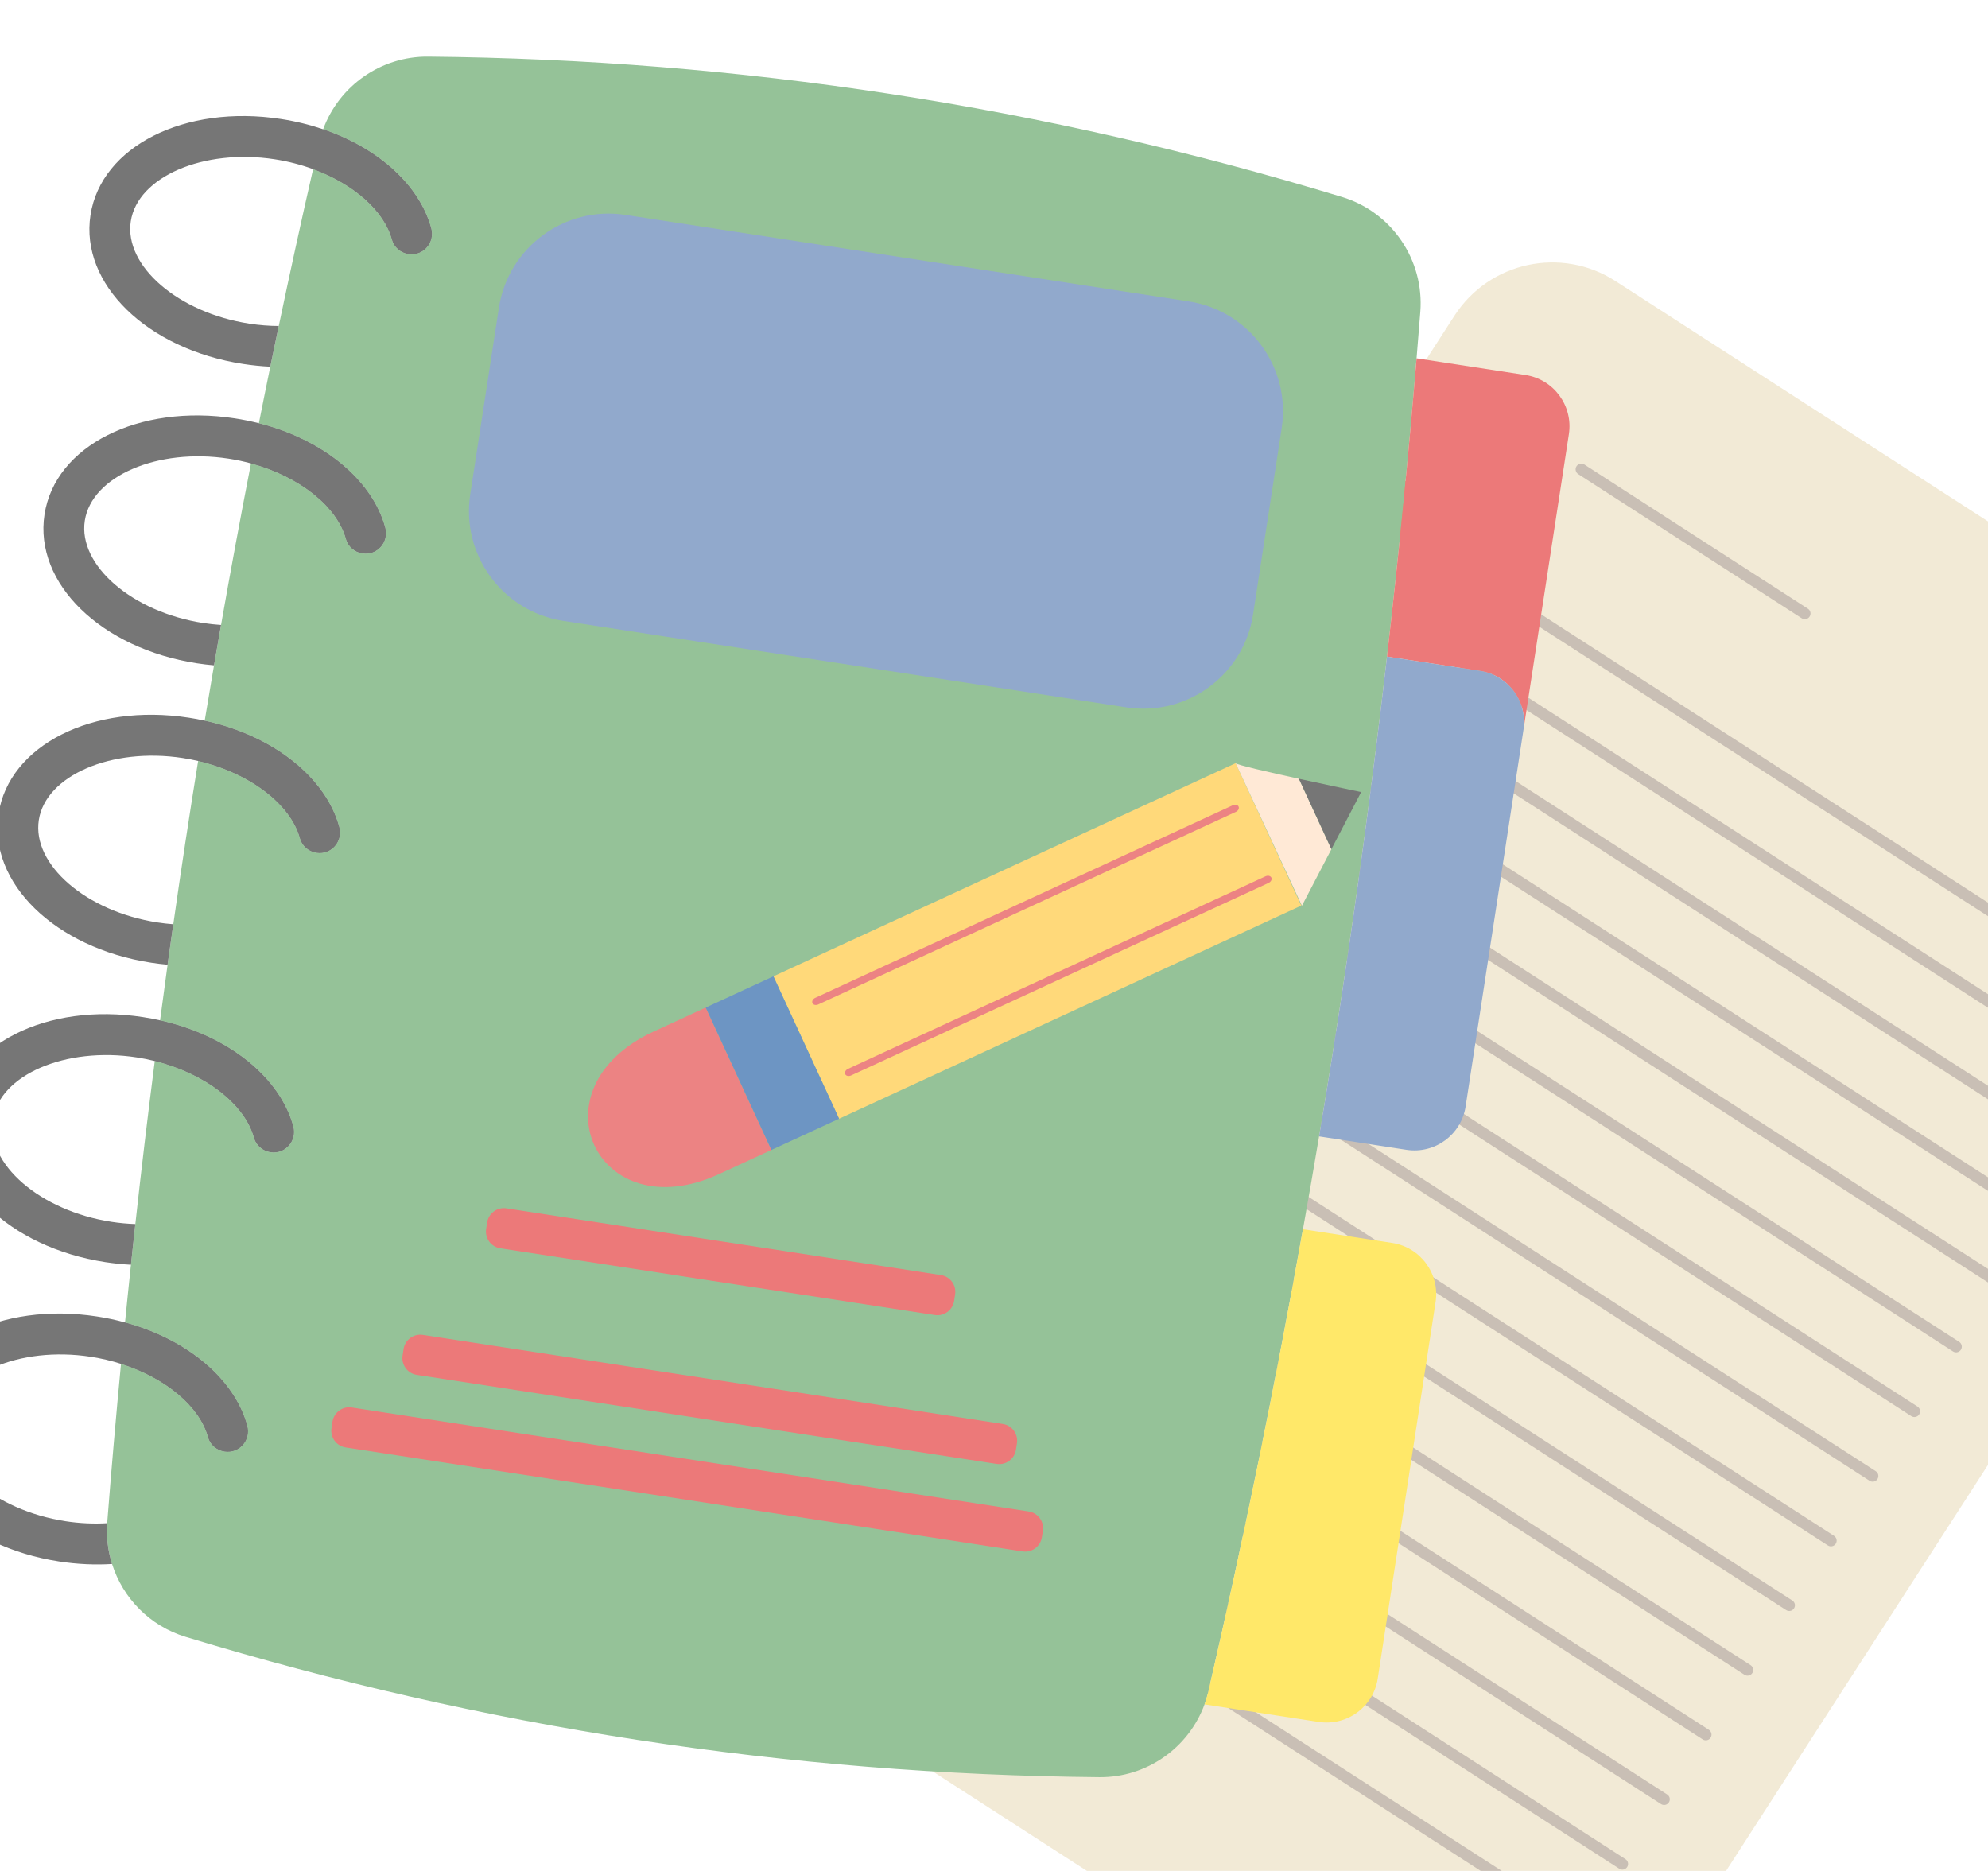 <svg width="425" height="400" viewBox="0 0 425 400" fill="none" xmlns="http://www.w3.org/2000/svg">
<g opacity="0.6" filter="url(#filter0_iii_83_10)">
<g clip-path="url(#clip0_83_10)">
<path d="M301.909 442.717L151.285 345.547C139.732 338.094 136.408 322.686 143.861 311.133L304.911 61.488C312.364 49.935 327.772 46.611 339.325 54.064L489.949 151.234C501.502 158.687 504.826 174.095 497.373 185.648L336.323 435.293C328.87 446.846 313.462 450.17 301.909 442.717Z" fill="#E9DCBA"/>
<path d="M456.09 213.796L314.068 122.175C313.503 121.81 313.34 121.057 313.705 120.492C314.069 119.927 314.823 119.764 315.388 120.129L457.41 211.749C457.975 212.114 458.138 212.867 457.773 213.433C457.409 213.998 456.655 214.16 456.09 213.796Z" fill="#A59484"/>
<path d="M447.172 227.619L305.15 135.999C304.585 135.634 304.422 134.881 304.787 134.315C305.151 133.75 305.905 133.588 306.47 133.952L448.492 225.573C449.057 225.938 449.22 226.691 448.856 227.256C448.491 227.821 447.737 227.984 447.172 227.619Z" fill="#A59484"/>
<path d="M438.254 241.443L296.232 149.822C295.667 149.458 295.504 148.704 295.869 148.139C296.233 147.574 296.987 147.412 297.552 147.776L439.574 239.397C440.139 239.761 440.302 240.515 439.938 241.08C439.573 241.645 438.819 241.808 438.254 241.443Z" fill="#A59484"/>
<path d="M429.336 255.267L287.314 163.646C286.749 163.281 286.586 162.528 286.951 161.963C287.315 161.398 288.069 161.235 288.634 161.6L430.656 253.22C431.221 253.585 431.384 254.338 431.02 254.904C430.655 255.469 429.901 255.631 429.336 255.267Z" fill="#A59484"/>
<path d="M420.418 269.09L278.396 177.47C277.831 177.105 277.668 176.352 278.033 175.787C278.397 175.221 279.151 175.059 279.716 175.423L421.739 267.044C422.303 267.409 422.466 268.162 422.102 268.727C421.737 269.293 420.983 269.455 420.418 269.09Z" fill="#A59484"/>
<path d="M411.501 282.914L269.478 191.293C268.913 190.929 268.75 190.175 269.115 189.61C269.479 189.045 270.233 188.883 270.798 189.247L412.821 280.868C413.385 281.232 413.548 281.986 413.184 282.551C412.819 283.116 412.065 283.279 411.501 282.914Z" fill="#A59484"/>
<path d="M402.583 296.738L260.56 205.117C259.995 204.753 259.832 203.999 260.197 203.434C260.562 202.869 261.315 202.707 261.88 203.071L403.903 294.692C404.467 295.056 404.63 295.81 404.266 296.375C403.901 296.94 403.147 297.102 402.583 296.738Z" fill="#A59484"/>
<path d="M393.665 310.562L251.643 218.941C251.078 218.576 250.915 217.823 251.279 217.258C251.644 216.692 252.398 216.53 252.963 216.895L394.985 308.515C395.55 308.88 395.713 309.633 395.348 310.198C394.984 310.764 394.23 310.926 393.665 310.562Z" fill="#A59484"/>
<path d="M384.747 324.385L242.725 232.764C242.16 232.4 241.997 231.646 242.361 231.081C242.726 230.516 243.48 230.354 244.045 230.718L386.067 322.339C386.632 322.703 386.795 323.457 386.43 324.022C386.066 324.587 385.312 324.75 384.747 324.385Z" fill="#A59484"/>
<path d="M375.829 338.209L233.807 246.588C233.242 246.224 233.079 245.47 233.444 244.905C233.808 244.34 234.562 244.178 235.127 244.542L377.149 336.163C377.714 336.527 377.877 337.281 377.512 337.846C377.148 338.411 376.394 338.574 375.829 338.209Z" fill="#A59484"/>
<path d="M366.911 352.033L224.889 260.412C224.324 260.048 224.161 259.294 224.526 258.729C224.89 258.164 225.644 258.001 226.209 258.366L368.231 349.987C368.796 350.351 368.959 351.105 368.594 351.67C368.23 352.235 367.476 352.397 366.911 352.033Z" fill="#A59484"/>
<path d="M357.993 365.857L215.971 274.236C215.406 273.871 215.243 273.118 215.608 272.553C215.972 271.988 216.726 271.825 217.291 272.19L359.313 363.811C359.878 364.175 360.041 364.928 359.676 365.494C359.312 366.059 358.558 366.221 357.993 365.857Z" fill="#A59484"/>
<path d="M349.076 379.68L207.053 288.059C206.488 287.695 206.325 286.941 206.69 286.376C207.055 285.811 207.808 285.649 208.373 286.013L350.396 377.634C350.961 377.998 351.123 378.752 350.759 379.317C350.394 379.882 349.641 380.044 349.076 379.68Z" fill="#A59484"/>
<path d="M340.158 393.504L198.135 301.883C197.57 301.519 197.408 300.765 197.772 300.2C198.137 299.635 198.89 299.473 199.455 299.837L341.478 391.458C342.043 391.822 342.205 392.576 341.841 393.141C341.476 393.706 340.723 393.868 340.158 393.504Z" fill="#A59484"/>
<path d="M331.24 407.328L189.217 315.707C188.652 315.342 188.49 314.589 188.854 314.024C189.219 313.459 189.972 313.296 190.537 313.661L332.56 405.281C333.125 405.646 333.288 406.399 332.923 406.965C332.558 407.53 331.805 407.692 331.24 407.328Z" fill="#A59484"/>
<path d="M306.925 87.515C310.019 89.511 314.144 88.621 316.14 85.528C318.135 82.434 317.245 78.309 314.152 76.313C311.058 74.318 306.933 75.208 304.937 78.301C302.942 81.394 303.832 85.52 306.925 87.515Z" fill="#AB5804"/>
<path d="M293.321 108.603C296.415 110.599 300.54 109.709 302.536 106.615C304.531 103.522 303.641 99.397 300.548 97.401C297.454 95.406 293.329 96.296 291.333 99.389C289.338 102.482 290.228 106.608 293.321 108.603Z" fill="#AB5804"/>
<path d="M279.717 129.691C282.811 131.687 286.936 130.797 288.932 127.703C290.927 124.61 290.037 120.485 286.944 118.489C283.85 116.493 279.725 117.383 277.729 120.477C275.734 123.57 276.624 127.696 279.717 129.691Z" fill="#AB5804"/>
<path d="M266.113 150.779C269.206 152.775 273.331 151.885 275.327 148.791C277.323 145.698 276.433 141.573 273.339 139.577C270.246 137.581 266.121 138.471 264.125 141.565C262.129 144.658 263.019 148.783 266.113 150.779Z" fill="#AB5804"/>
<path d="M252.509 171.867C255.602 173.862 259.727 172.972 261.723 169.879C263.719 166.786 262.829 162.66 259.735 160.665C256.642 158.669 252.517 159.559 250.521 162.652C248.525 165.746 249.415 169.871 252.509 171.867Z" fill="#AB5804"/>
<path d="M238.905 192.955C241.998 194.95 246.123 194.06 248.119 190.967C250.115 187.874 249.225 183.748 246.131 181.753C243.038 179.757 238.913 180.647 236.917 183.74C234.921 186.834 235.811 190.959 238.905 192.955Z" fill="#AB5804"/>
<path d="M225.301 214.043C228.394 216.038 232.519 215.148 234.515 212.055C236.511 208.961 235.621 204.836 232.527 202.84C229.434 200.845 225.309 201.735 223.313 204.828C221.317 207.922 222.207 212.047 225.301 214.043Z" fill="#AB5804"/>
<path d="M211.697 235.13C214.79 237.126 218.915 236.236 220.911 233.143C222.907 230.049 222.017 225.924 218.923 223.928C215.83 221.933 211.705 222.823 209.709 225.916C207.713 229.009 208.603 233.135 211.697 235.13Z" fill="#AB5804"/>
<path d="M198.092 256.218C201.186 258.214 205.311 257.324 207.307 254.231C209.302 251.137 208.412 247.012 205.319 245.016C202.225 243.021 198.1 243.911 196.104 247.004C194.109 250.097 194.999 254.223 198.092 256.218Z" fill="#AB5804"/>
<path d="M184.488 277.306C187.582 279.302 191.707 278.412 193.703 275.318C195.698 272.225 194.808 268.1 191.715 266.104C188.621 264.109 184.496 264.999 182.5 268.092C180.505 271.185 181.395 275.311 184.488 277.306Z" fill="#AB5804"/>
<path d="M170.884 298.394C173.978 300.39 178.103 299.5 180.099 296.406C182.094 293.313 181.204 289.187 178.111 287.192C175.017 285.196 170.892 286.086 168.896 289.18C166.901 292.273 167.791 296.398 170.884 298.394Z" fill="#AB5804"/>
<path d="M157.28 319.482C160.374 321.477 164.499 320.588 166.495 317.494C168.49 314.401 167.6 310.275 164.507 308.28C161.413 306.284 157.288 307.174 155.292 310.268C153.297 313.361 154.187 317.486 157.28 319.482Z" fill="#AB5804"/>
<path d="M472.741 187.985L424.958 157.16C424.394 156.795 424.231 156.042 424.595 155.476C424.96 154.911 425.714 154.749 426.278 155.113L474.061 185.939C474.626 186.303 474.789 187.057 474.424 187.622C474.059 188.187 473.306 188.349 472.741 187.985Z" fill="#A59484"/>
<path d="M379.161 126.166L331.378 95.341C330.814 94.977 330.651 94.223 331.015 93.658C331.38 93.093 332.134 92.93 332.698 93.295L380.481 124.12C381.046 124.484 381.209 125.238 380.844 125.803C380.479 126.368 379.726 126.53 379.161 126.166Z" fill="#A59484"/>
</g>
<g clip-path="url(#clip1_83_10)">
<path d="M275.976 236.933C274.861 243.561 273.713 250.176 272.531 256.785C266.636 289.823 259.896 322.741 252.33 355.523C252.101 356.494 251.823 357.447 251.488 358.366C248.074 367.675 239.127 374.017 229.008 373.927C162.449 373.308 97.323 363.305 33.638 343.92C25.98 341.589 20.236 335.636 17.933 328.35C17.068 325.598 16.692 322.648 16.9 319.628C16.905 319.541 16.91 319.454 16.914 319.366C17.792 308.08 18.772 296.819 19.848 285.564C29.452 288.609 36.678 294.728 38.447 301.243C38.893 302.873 40.298 304.059 41.961 304.314L41.996 304.319C45.141 304.802 47.69 301.869 46.848 298.794C44.148 288.926 34.233 280.392 20.706 276.709C21.107 272.599 21.537 268.485 21.974 264.372C22.278 261.473 22.592 258.567 22.914 255.671C24.19 244.032 25.577 232.419 27.067 220.821C37.959 223.517 46.351 230.142 48.276 237.246C48.724 238.867 50.129 240.053 51.792 240.308L51.826 240.313C54.971 240.796 57.521 237.863 56.679 234.788C53.827 224.358 42.916 215.416 28.2 212.124C28.721 208.156 29.26 204.191 29.807 200.227C30.206 197.342 30.613 194.46 31.029 191.578C32.686 179.927 34.456 168.293 36.337 156.676C47.497 159.29 56.156 166.017 58.107 173.24C58.554 174.861 59.96 176.046 61.623 176.302L61.657 176.307C64.802 176.79 67.351 173.857 66.508 170.791C63.64 160.297 52.605 151.3 37.74 148.055C38.389 144.116 39.057 140.171 39.733 136.227C40.228 133.348 40.723 130.47 41.236 127.594C43.261 116.07 45.392 104.554 47.634 93.054C58.082 95.885 66.068 102.341 67.937 109.234C68.385 110.854 69.79 112.04 71.453 112.296L71.488 112.301C74.632 112.784 77.182 109.851 76.339 106.785C73.583 96.705 63.294 88.016 49.323 84.468C50.119 80.437 50.933 76.399 51.763 72.373C52.358 69.475 52.963 66.569 53.575 63.674C55.92 52.481 58.361 41.303 60.913 30.142C69.645 33.344 76.115 39.109 77.768 45.227C78.214 46.857 79.621 48.034 81.284 48.29L81.318 48.295C84.463 48.778 87.012 45.845 86.169 42.779C83.68 33.666 75.028 25.687 63.06 21.618C66.478 12.336 75.416 5.992 85.525 6.09C152.092 6.71 217.218 16.713 280.895 36.096C291.536 39.336 298.482 49.574 297.619 60.651C297.357 63.962 297.096 67.273 296.817 70.581C295.052 91.89 292.941 113.155 290.496 134.359C288.984 147.479 287.349 160.588 285.57 173.667C282.711 194.808 279.516 215.897 275.976 236.933Z" fill="#4F9A54"/>
<path d="M41.996 304.319L41.961 304.314C40.298 304.059 38.893 302.873 38.447 301.243C36.678 294.728 29.452 288.609 19.848 285.564C20.117 282.607 20.411 279.662 20.706 276.709C34.233 280.392 44.148 288.926 46.848 298.794C47.69 301.869 45.141 304.802 41.996 304.319Z" fill="#4F9A54"/>
<path d="M51.826 240.313L51.792 240.308C50.129 240.053 48.724 238.867 48.276 237.246C46.351 230.142 37.959 223.517 27.067 220.821C27.434 217.915 27.808 215.018 28.2 212.124C42.916 215.416 53.827 224.358 56.678 234.788C57.52 237.863 54.971 240.796 51.826 240.313Z" fill="#4F9A54"/>
<path d="M61.657 176.307L61.623 176.302C59.96 176.046 58.554 174.861 58.107 173.24C56.156 166.017 47.497 159.29 36.337 156.676C36.796 153.801 37.264 150.928 37.74 148.055C52.605 151.3 63.64 160.297 66.508 170.791C67.351 173.857 64.802 176.79 61.657 176.307Z" fill="#4F9A54"/>
<path d="M71.488 112.301L71.453 112.296C69.79 112.04 68.385 110.854 67.937 109.234C66.068 102.341 58.082 95.885 47.634 93.054C48.188 90.194 48.752 87.326 49.323 84.468C63.294 88.016 73.583 96.705 76.339 106.785C77.182 109.851 74.632 112.784 71.488 112.301Z" fill="#4F9A54"/>
<path d="M81.318 48.295L81.284 48.29C79.621 48.034 78.214 46.857 77.768 45.227C76.115 39.109 69.645 33.344 60.912 30.142C61.334 28.258 61.773 26.376 62.203 24.494C62.434 23.506 62.721 22.554 63.059 21.618C75.028 25.687 83.68 33.666 86.169 42.779C87.012 45.845 84.463 48.778 81.318 48.295Z" fill="#4F9A54"/>
<path d="M41.996 304.319L41.961 304.314C40.298 304.059 38.893 302.873 38.447 301.243C36.678 294.728 29.452 288.609 19.848 285.564C17.789 284.904 15.627 284.395 13.378 284.05C-1.837 281.713 -15.919 287.787 -17.383 297.316C-18.846 306.845 -7.236 316.865 7.979 319.202C11.038 319.672 14.035 319.797 16.9 319.628C16.692 322.648 17.068 325.598 17.933 328.35C14.336 328.574 10.542 328.414 6.656 327.818C-13.91 324.659 -28.255 310.682 -25.998 295.993C-23.744 281.311 -5.864 272.275 14.701 275.434C16.769 275.752 18.777 276.175 20.705 276.709C34.233 280.392 44.148 288.926 46.848 298.794C47.69 301.869 45.14 304.802 41.996 304.319Z" fill="#1A1A1A"/>
<path d="M81.318 48.295L81.284 48.29C79.621 48.034 78.214 46.857 77.768 45.227C76.115 39.109 69.645 33.344 60.913 30.142C58.349 29.202 55.586 28.477 52.7 28.034C37.484 25.697 23.402 31.771 21.94 41.292C20.476 50.821 32.087 60.841 47.302 63.178C49.43 63.505 51.53 63.668 53.575 63.674C52.963 66.569 52.358 69.475 51.763 72.373C49.871 72.285 47.934 72.094 45.979 71.793C25.413 68.635 11.068 54.658 13.324 39.968C15.579 25.287 33.457 16.26 54.023 19.419C57.193 19.905 60.227 20.654 63.059 21.618C75.028 25.687 83.68 33.666 86.169 42.779C87.012 45.845 84.463 48.778 81.318 48.295Z" fill="#1A1A1A"/>
<path d="M71.488 112.301L71.453 112.296C69.79 112.04 68.385 110.854 67.937 109.234C66.068 102.341 58.082 95.885 47.634 93.054C46.094 92.633 44.506 92.292 42.869 92.04C27.654 89.703 13.572 95.777 12.109 105.298C10.646 114.827 22.256 124.847 37.471 127.184C38.738 127.378 39.996 127.51 41.236 127.594C40.723 130.47 40.228 133.348 39.733 136.227C38.55 136.124 37.354 135.985 36.148 135.799C15.582 132.641 1.238 118.664 3.494 103.975C5.749 89.293 23.627 80.266 44.192 83.425C45.95 83.695 47.66 84.045 49.323 84.468C63.294 88.016 73.583 96.705 76.339 106.785C77.182 109.851 74.632 112.784 71.488 112.301Z" fill="#1A1A1A"/>
<path d="M61.657 176.307L61.622 176.302C59.959 176.046 58.554 174.861 58.106 173.24C56.156 166.017 47.497 159.29 36.337 156.676C35.255 156.422 34.159 156.21 33.039 156.038C17.824 153.701 3.741 159.784 2.278 169.304C0.815 178.833 12.425 188.853 27.64 191.19C28.778 191.365 29.913 191.495 31.029 191.578C30.613 194.46 30.205 197.343 29.806 200.227C28.657 200.13 27.489 199.985 26.317 199.806C5.751 196.647 -8.593 182.67 -6.337 167.981C-4.082 153.299 13.797 144.263 34.363 147.422C35.508 147.598 36.632 147.806 37.74 148.055C52.604 151.3 63.64 160.297 66.508 170.791C67.351 173.857 64.802 176.79 61.657 176.307Z" fill="#1A1A1A"/>
<path d="M51.826 240.313L51.792 240.308C50.129 240.053 48.724 238.867 48.276 237.246C46.351 230.142 37.959 223.517 27.067 220.822C25.81 220.505 24.527 220.246 23.209 220.044C7.993 217.707 -6.089 223.781 -7.552 233.31C-9.016 242.839 2.594 252.859 17.81 255.196C19.533 255.461 21.238 255.617 22.913 255.671C22.592 258.567 22.278 261.473 21.974 264.372C20.171 264.281 18.339 264.096 16.486 263.812C-4.079 260.653 -18.424 246.676 -16.168 231.987C-13.913 217.305 3.966 208.269 24.532 211.428C25.781 211.62 26.998 211.851 28.2 212.124C42.916 215.416 53.827 224.358 56.678 234.788C57.52 237.863 54.971 240.796 51.826 240.313Z" fill="#1A1A1A"/>
<path d="M329.381 86.8L319.667 150.048C320.596 144 316.447 138.345 310.398 137.416L290.496 134.359C292.941 113.155 295.052 91.89 296.817 70.581L320.114 74.159C326.162 75.088 330.31 80.752 329.381 86.8Z" fill="#E01F1F"/>
<path d="M300.883 272.348L288.519 352.845C287.59 358.893 281.935 363.042 275.887 362.113L251.487 358.366C251.822 357.447 252.101 356.493 252.329 355.523C259.895 322.741 266.636 289.823 272.53 256.785L291.614 259.716C297.662 260.645 301.812 266.3 300.883 272.348Z" fill="#FFD905"/>
<path d="M319.667 150.048L307.305 230.536C306.376 236.584 300.72 240.734 294.672 239.805L275.976 236.933C279.516 215.897 282.711 194.808 285.57 173.667C287.349 160.588 288.983 147.479 290.496 134.359L310.398 137.416C316.446 138.345 320.595 144 319.667 150.048Z" fill="#486FAA"/>
<path d="M234.789 145.213L114.376 126.719C101.413 124.728 92.519 112.606 94.51 99.644L100.631 59.791C102.622 46.829 114.744 37.934 127.706 39.925L248.119 58.419C261.081 60.41 269.976 72.532 267.985 85.495L261.864 125.347C259.873 138.31 247.751 147.204 234.789 145.213Z" fill="#486FAA"/>
<path d="M193.827 275.128L100.937 260.861C98.959 260.557 97.603 258.708 97.906 256.731L98.119 255.35C98.422 253.373 100.271 252.016 102.248 252.32L195.139 266.587C197.116 266.891 198.473 268.74 198.169 270.717L197.957 272.098C197.654 274.075 195.805 275.432 193.827 275.128Z" fill="#E01F1F"/>
<path d="M207.044 306.958L83.072 287.917C81.095 287.613 79.738 285.764 80.042 283.787L80.254 282.406C80.558 280.429 82.406 279.072 84.384 279.376L208.356 298.416C210.333 298.72 211.689 300.569 211.386 302.546L211.174 303.928C210.87 305.905 209.021 307.261 207.044 306.958Z" fill="#E01F1F"/>
<path d="M212.588 325.663L67.876 303.437C65.899 303.133 64.542 301.284 64.846 299.307L65.058 297.926C65.362 295.949 67.211 294.592 69.188 294.896L213.899 317.122C215.876 317.426 217.233 319.275 216.929 321.252L216.717 322.633C216.414 324.61 214.565 325.967 212.588 325.663Z" fill="#E01F1F"/>
<g filter="url(#filter1_iii_83_10)">
<path d="M266.156 181.569L252.114 151.123L153.301 196.695L167.343 227.141L266.156 181.569Z" fill="#FFC022"/>
<path d="M152.871 233.816L141.723 238.957C115.481 251.059 101.439 220.613 127.681 208.51L138.829 203.369L152.871 233.816Z" fill="#DF3030"/>
<path d="M167.343 227.141L153.301 196.695L138.829 203.369L152.871 233.816L167.343 227.141Z" fill="#0C4F9B"/>
<path d="M266.29 181.6L252.114 151.123C252.268 151.457 258.976 153.003 265.647 154.46L272.589 169.511L266.29 181.6Z" fill="#FFDBBA"/>
<path d="M272.589 169.511L265.648 154.46C272.322 155.923 278.951 157.3 278.951 157.3L272.589 169.511Z" fill="#1A1A1A"/>
<path d="M168.653 217.609C168.473 217.218 168.736 216.713 169.241 216.48L258.515 175.308C259.02 175.075 259.575 175.203 259.755 175.593C259.935 175.984 259.672 176.489 259.167 176.722L169.893 217.894C169.388 218.127 168.833 217.999 168.653 217.609Z" fill="#DF3030"/>
<path d="M161.65 202.423C161.469 202.033 161.733 201.527 162.238 201.294L251.511 160.122C252.016 159.889 252.571 160.017 252.751 160.408C252.931 160.798 252.668 161.303 252.163 161.536L162.89 202.709C162.385 202.941 161.83 202.814 161.65 202.423Z" fill="#DF3030"/>
</g>
</g>
</g>
<defs>
<filter id="filter0_iii_83_10" x="-36.508" y="-14.612" width="553.396" height="476.844" filterUnits="userSpaceOnUse" color-interpolation-filters="sRGB">
<feFlood flood-opacity="0" result="BackgroundImageFix"/>
<feBlend mode="normal" in="SourceGraphic" in2="BackgroundImageFix" result="shape"/>
<feColorMatrix in="SourceAlpha" type="matrix" values="0 0 0 0 0 0 0 0 0 0 0 0 0 0 0 0 0 0 127 0" result="hardAlpha"/>
<feOffset dx="-3.612" dy="-3.612"/>
<feGaussianBlur stdDeviation="7.946"/>
<feComposite in2="hardAlpha" operator="arithmetic" k2="-1" k3="1"/>
<feColorMatrix type="matrix" values="0 0 0 0 0 0 0 0 0 0 0 0 0 0 0 0 0 0 0.24 0"/>
<feBlend mode="normal" in2="shape" result="effect1_innerShadow_83_10"/>
<feColorMatrix in="SourceAlpha" type="matrix" values="0 0 0 0 0 0 0 0 0 0 0 0 0 0 0 0 0 0 127 0" result="hardAlpha"/>
<feOffset dx="3.612" dy="3.612"/>
<feGaussianBlur stdDeviation="1.987"/>
<feComposite in2="hardAlpha" operator="arithmetic" k2="-1" k3="1"/>
<feColorMatrix type="matrix" values="0 0 0 0 1 0 0 0 0 1 0 0 0 0 1 0 0 0 0.5 0"/>
<feBlend mode="normal" in2="effect1_innerShadow_83_10" result="effect2_innerShadow_83_10"/>
<feColorMatrix in="SourceAlpha" type="matrix" values="0 0 0 0 0 0 0 0 0 0 0 0 0 0 0 0 0 0 127 0" result="hardAlpha"/>
<feOffset dx="6.02" dy="6.02"/>
<feGaussianBlur stdDeviation="10.234"/>
<feComposite in2="hardAlpha" operator="arithmetic" k2="-1" k3="1"/>
<feColorMatrix type="matrix" values="0 0 0 0 1 0 0 0 0 1 0 0 0 0 1 0 0 0 0.15 0"/>
<feBlend mode="normal" in2="effect2_innerShadow_83_10" result="effect3_innerShadow_83_10"/>
</filter>
<filter id="filter1_iii_83_10" x="110.061" y="147.511" width="174.91" height="100.257" filterUnits="userSpaceOnUse" color-interpolation-filters="sRGB">
<feFlood flood-opacity="0" result="BackgroundImageFix"/>
<feBlend mode="normal" in="SourceGraphic" in2="BackgroundImageFix" result="shape"/>
<feColorMatrix in="SourceAlpha" type="matrix" values="0 0 0 0 0 0 0 0 0 0 0 0 0 0 0 0 0 0 127 0" result="hardAlpha"/>
<feOffset dx="-3.612" dy="-3.612"/>
<feGaussianBlur stdDeviation="7.946"/>
<feComposite in2="hardAlpha" operator="arithmetic" k2="-1" k3="1"/>
<feColorMatrix type="matrix" values="0 0 0 0 0 0 0 0 0 0 0 0 0 0 0 0 0 0 0.24 0"/>
<feBlend mode="normal" in2="shape" result="effect1_innerShadow_83_10"/>
<feColorMatrix in="SourceAlpha" type="matrix" values="0 0 0 0 0 0 0 0 0 0 0 0 0 0 0 0 0 0 127 0" result="hardAlpha"/>
<feOffset dx="3.612" dy="3.612"/>
<feGaussianBlur stdDeviation="1.987"/>
<feComposite in2="hardAlpha" operator="arithmetic" k2="-1" k3="1"/>
<feColorMatrix type="matrix" values="0 0 0 0 1 0 0 0 0 1 0 0 0 0 1 0 0 0 0.5 0"/>
<feBlend mode="normal" in2="effect1_innerShadow_83_10" result="effect2_innerShadow_83_10"/>
<feColorMatrix in="SourceAlpha" type="matrix" values="0 0 0 0 0 0 0 0 0 0 0 0 0 0 0 0 0 0 127 0" result="hardAlpha"/>
<feOffset dx="6.02" dy="6.02"/>
<feGaussianBlur stdDeviation="10.234"/>
<feComposite in2="hardAlpha" operator="arithmetic" k2="-1" k3="1"/>
<feColorMatrix type="matrix" values="0 0 0 0 1 0 0 0 0 1 0 0 0 0 1 0 0 0 0.15 0"/>
<feBlend mode="normal" in2="effect2_innerShadow_83_10" result="effect3_innerShadow_83_10"/>
</filter>
<clipPath id="clip0_83_10">
<rect width="229.036" height="346.873" fill="white" transform="translate(318.406 40.569) rotate(32.827)"/>
</clipPath>
<clipPath id="clip1_83_10">
<rect width="319.503" height="356.031" fill="white" transform="translate(21.152 -11) rotate(8.732)"/>
</clipPath>
</defs>
</svg>
